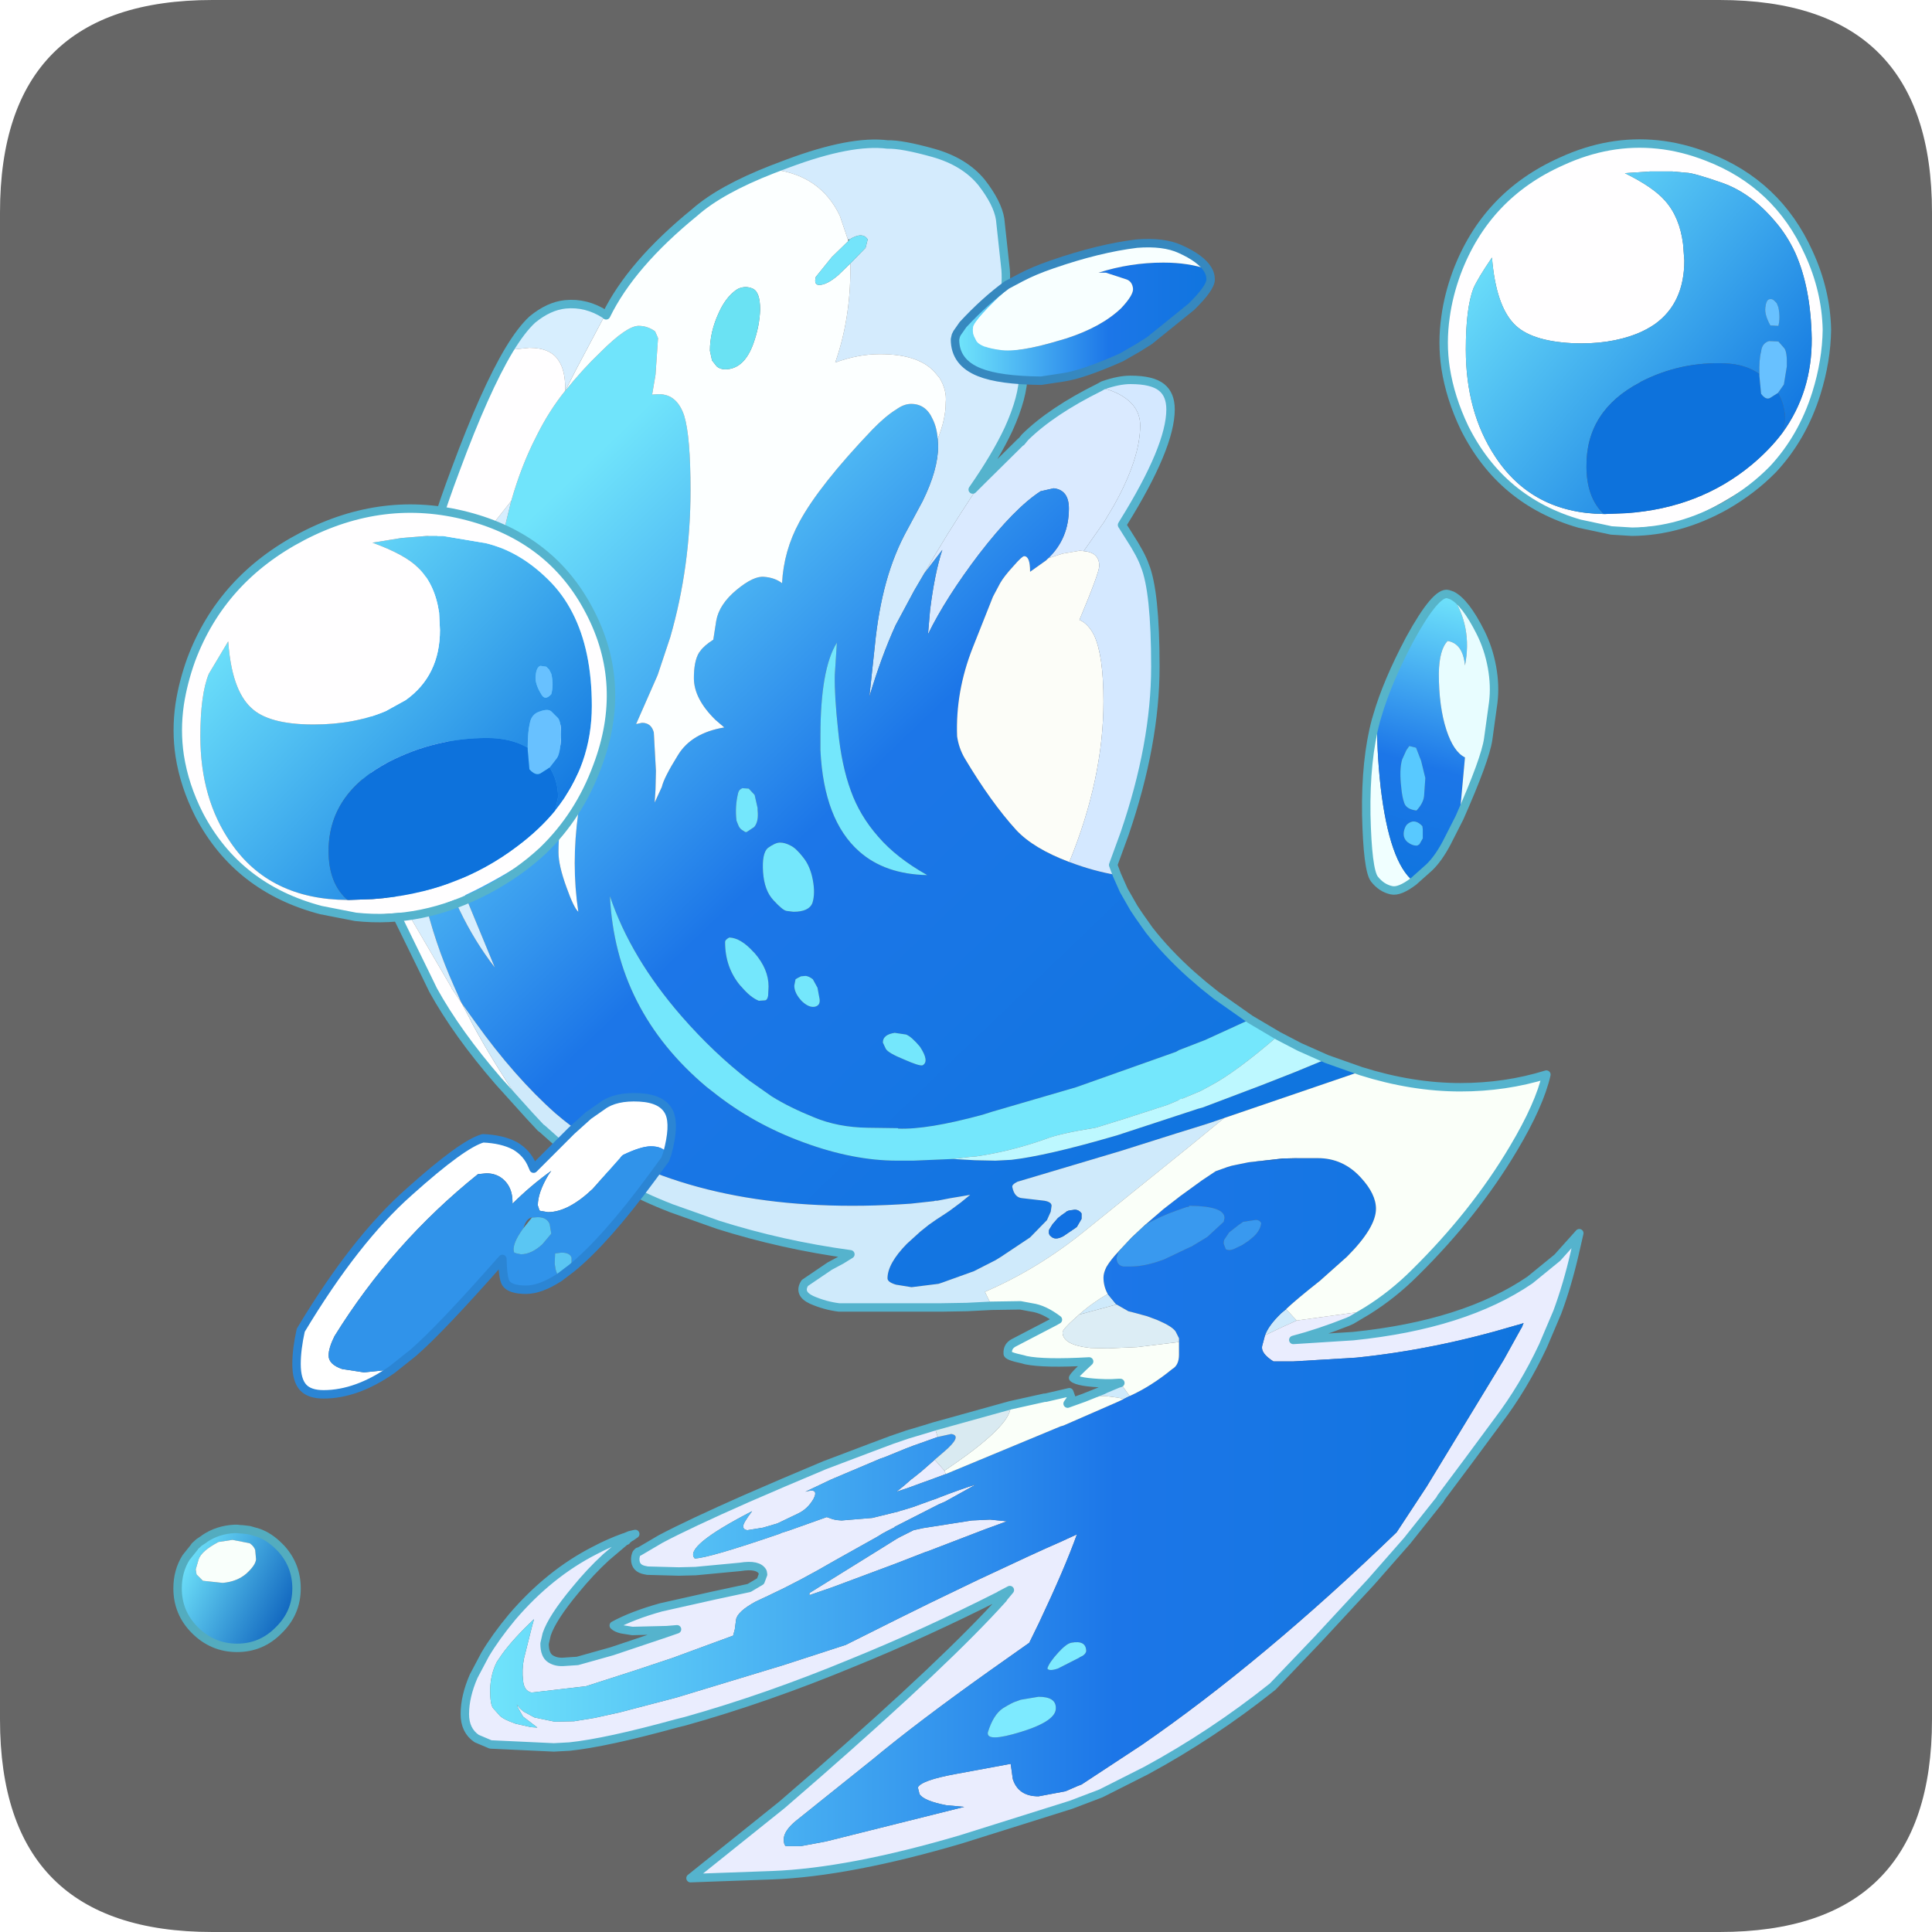 <?xml version="1.0" encoding="UTF-8" standalone="no"?>
<svg xmlns:ffdec="https://www.free-decompiler.com/flash" xmlns:xlink="http://www.w3.org/1999/xlink" ffdec:objectType="frame" height="30.0px" width="30.0px" xmlns="http://www.w3.org/2000/svg">
  <g transform="matrix(1.0, 0.0, 0.0, 1.0, 0.0, 0.0)">
    <use ffdec:characterId="1" height="30.0" transform="matrix(1.0, 0.0, 0.0, 1.0, 0.0, 0.0)" width="30.0" xlink:href="#shape0"/>
    <use ffdec:characterId="5" height="30.0" transform="matrix(1.0, 0.0, 0.0, 1.0, 0.0, 0.0)" width="30.0" xlink:href="#sprite0"/>
  </g>
  <defs>
    <g id="shape0" transform="matrix(1.0, 0.0, 0.0, 1.0, 0.0, 0.0)">
      <path d="M0.0 0.0 L30.0 0.0 30.0 30.0 0.0 30.0 0.0 0.0" fill="#33cc66" fill-opacity="0.0" fill-rule="evenodd" stroke="none"/>
    </g>
    <g id="sprite0" transform="matrix(1.0, 0.0, 0.0, 1.0, 0.0, 0.1)">
      <use ffdec:characterId="2" height="30.0" transform="matrix(1.0, 0.0, 0.0, 1.0, 0.0, -0.1)" width="30.0" xlink:href="#shape1"/>
      <filter id="filter0">
        <feColorMatrix in="SourceGraphic" result="filterResult0" type="matrix" values="0 0 0 0 0.4,0 0 0 0 1.0,0 0 0 0 1.0,0 0 0 1 0"/>
        <feConvolveMatrix divisor="4.0" in="filterResult0" kernelMatrix="1 1 1 1" order="2 2" result="filterResult1"/>
        <feComposite in="SourceGraphic" in2="filterResult1" operator="over" result="filterResult2"/>
      </filter>
      <use ffdec:characterId="4" filter="url(#filter0)" height="206.6" transform="matrix(0.131, 0.0, 0.0, 0.131, 2.692, 2.065)" width="196.5" xlink:href="#sprite1"/>
    </g>
    <g id="shape1" transform="matrix(1.0, 0.0, 0.0, 1.0, 0.0, 0.1)">
      <path d="M3.3 -0.1 L26.7 -0.1 Q30.0 -0.1 30.0 3.2 L30.0 26.6 Q30.0 29.9 26.7 29.9 L3.3 29.9 Q0.0 29.9 0.0 26.6 L0.0 3.2 Q0.0 -0.1 3.3 -0.1 M18.55 16.65 L18.35 16.85 18.3 17.0 18.3 17.05 18.45 16.8 18.55 16.65 M18.75 16.6 L18.7 16.55 18.65 16.65 18.75 16.65 18.75 16.6 M13.1 17.8 L13.4 17.8 13.35 17.7 13.3 17.7 13.25 17.75 13.1 17.8" fill="#666666" fill-rule="evenodd" stroke="none"/>
    </g>
    <g id="sprite1" transform="matrix(1.0, 0.0, 0.0, 1.0, 38.5, 4.45)">
      <use ffdec:characterId="3" height="206.6" transform="matrix(1.0, 0.0, 0.0, 1.0, -38.5, -4.45)" width="196.5" xlink:href="#shape2"/>
    </g>
    <g id="shape2" transform="matrix(1.0, 0.0, 0.0, 1.0, 38.5, 4.45)">
      <path d="M32.5 -0.9 L34.35 -1.6 Q41.85 -4.4 46.15 -3.85 47.85 -3.9 51.6 -2.85 55.3 -1.8 57.3 0.65 59.2 3.1 59.5 5.0 L60.15 11.0 Q60.45 14.85 58.1 20.55 L57.75 21.25 Q59.35 20.5 59.85 20.5 61.35 20.5 61.9 21.4 62.25 22.0 62.25 23.35 62.25 26.05 60.5 29.9 59.0 33.1 56.25 37.05 L57.45 35.85 56.55 37.25 56.5 37.3 Q53.0 42.6 50.5 47.0 L49.3 49.05 47.1 53.15 Q45.4 56.9 44.0 61.6 L44.65 55.55 Q45.05 51.45 46.0 48.0 46.95 44.6 48.5 41.8 L50.3 38.45 Q52.15 34.7 52.15 31.9 L52.1 31.05 Q53.05 28.7 53.05 26.75 53.2 25.25 52.3 23.8 L52.0 23.45 Q50.15 21.0 45.25 21.0 42.65 21.0 39.95 22.0 41.75 16.9 41.75 10.9 L41.75 10.25 43.55 8.4 43.8 7.4 Q43.2 6.45 41.65 7.4 L41.45 7.4 40.5 4.6 Q38.2 -0.25 32.5 -0.9" fill="#d4ebfd" fill-rule="evenodd" stroke="none"/>
      <path d="M57.45 35.85 L61.95 31.4 62.0 31.4 62.45 30.85 Q65.6 27.75 71.25 24.95 72.35 25.15 73.3 25.6 76.1 26.95 76.1 29.45 76.1 33.4 72.95 39.0 L71.85 40.85 69.4 44.35 68.95 44.3 66.9 44.65 65.2 45.2 Q67.65 42.85 67.65 39.3 67.65 37.1 65.85 36.9 L64.3 37.25 Q61.2 39.25 57.0 44.7 53.05 49.9 50.95 54.2 L51.2 51.3 Q51.75 46.9 52.65 44.2 L50.5 47.0 Q53.0 42.6 56.5 37.3 L56.55 37.25 57.45 35.85" fill="#daeaff" fill-rule="evenodd" stroke="none"/>
      <path d="M73.35 82.75 L74.15 84.55 75.35 86.65 75.95 87.55 77.15 89.25 Q79.25 91.95 82.15 94.55 L83.6 95.8 85.1 97.0 89.15 99.85 83.8 102.3 80.7 103.5 80.35 103.7 68.5 107.9 58.55 110.8 57.45 111.15 Q50.85 112.95 47.4 112.8 L47.4 112.75 43.8 112.7 Q40.25 112.65 37.4 111.45 34.55 110.3 32.45 109.0 L29.75 107.1 Q25.55 103.85 21.75 99.5 15.7 92.55 13.25 85.25 13.9 98.8 24.75 107.9 L25.4 108.4 Q30.2 112.25 36.25 114.45 42.1 116.6 47.3 116.6 L49.2 116.6 53.9 116.4 56.5 116.55 58.95 116.6 60.85 116.5 Q65.05 116.0 72.65 113.8 L73.35 113.6 82.95 110.45 83.5 110.3 90.5 107.65 94.45 106.1 98.2 104.55 98.9 104.8 102.3 106.0 86.05 111.55 84.3 112.15 82.55 112.7 80.45 113.35 73.8 115.45 61.55 119.1 Q60.85 119.45 60.95 119.75 61.2 121.0 62.15 121.05 L64.75 121.35 Q65.6 121.5 65.6 121.95 L65.5 122.65 65.05 123.65 63.05 125.7 59.6 128.0 58.95 128.4 56.4 129.7 52.65 131.05 52.2 131.2 49.0 131.6 47.15 131.3 Q46.15 131.0 46.15 130.55 46.15 128.8 48.45 126.45 L50.05 125.0 51.05 124.2 Q51.95 123.55 52.75 123.05 L53.5 122.55 54.85 121.55 55.95 120.65 55.1 120.8 53.6 121.05 52.05 121.35 51.8 121.35 51.65 121.4 48.9 121.7 Q26.15 123.3 11.65 114.7 L10.45 113.9 7.7 111.75 6.8 111.0 Q1.95 106.7 -2.7 100.2 L-4.35 97.9 -5.2 96.0 Q-10.0 85.25 -10.0 74.55 -10.0 72.2 -9.45 68.35 L-9.45 68.3 -9.35 67.85 -9.3 68.35 Q-8.95 73.65 -7.65 78.55 -6.45 83.05 -4.55 86.95 -2.8 90.6 -0.4 93.7 L-3.45 86.3 Q-5.4 81.55 -5.85 72.95 L-5.95 70.25 Q-6.0 64.9 -5.7 61.2 -5.4 57.5 -4.6 55.35 -3.5 52.25 -2.05 52.25 L-1.3 52.45 -0.65 48.6 Q-0.05 44.95 0.95 40.85 L1.55 38.4 Q2.75 34.2 4.5 30.8 L4.7 30.4 Q6.1 27.65 7.9 25.4 L7.95 25.35 Q10.05 22.75 12.15 20.75 15.25 17.65 16.65 17.65 17.7 17.65 18.6 18.3 L18.95 19.1 18.65 23.45 18.25 25.8 19.05 25.75 Q21.2 25.75 22.05 28.3 22.8 30.75 22.8 37.15 22.8 46.2 20.4 54.55 L19.2 58.15 18.9 59.05 16.35 64.85 17.05 64.7 Q18.15 64.7 18.45 65.85 L18.7 70.4 18.65 72.6 18.55 74.15 19.4 72.3 Q19.65 71.2 21.3 68.55 22.9 65.9 26.8 65.25 L25.75 64.35 Q23.2 61.85 23.2 59.4 23.2 57.4 23.8 56.4 L23.95 56.2 Q24.4 55.55 25.5 54.85 L25.85 52.6 Q26.2 50.65 28.25 48.95 30.3 47.25 31.55 47.4 32.8 47.5 33.65 48.15 33.85 44.3 35.7 40.9 38.05 36.55 44.35 29.95 45.9 28.35 47.2 27.55 48.1 26.9 48.95 26.9 50.7 26.9 51.5 28.7 52.0 29.7 52.1 31.05 L52.15 31.9 Q52.15 34.7 50.3 38.45 L48.5 41.8 Q46.95 44.6 46.0 48.0 45.05 51.45 44.65 55.55 L44.0 61.6 Q45.4 56.9 47.1 53.15 L49.3 49.05 50.5 47.0 52.65 44.2 Q51.75 46.9 51.2 51.3 L50.95 54.2 Q53.05 49.9 57.0 44.7 61.2 39.25 64.3 37.25 L65.85 36.9 Q67.65 37.1 67.65 39.3 67.65 42.85 65.2 45.2 L64.95 45.45 63.05 46.8 63.05 46.75 Q63.05 44.95 62.35 44.95 62.1 44.95 61.1 46.1 59.95 47.35 59.5 48.15 L58.65 49.75 56.25 55.8 Q54.2 61.0 54.4 66.3 54.6 67.7 55.3 68.9 58.4 74.1 61.4 77.4 63.45 79.6 67.7 81.2 L67.85 81.25 Q70.65 82.3 73.35 82.75 M39.9 59.05 L40.15 55.2 Q38.2 58.3 38.2 66.25 L38.2 67.5 38.2 67.95 Q38.6 76.25 42.8 79.95 45.85 82.65 50.85 82.75 47.2 80.7 45.05 78.2 42.85 75.7 41.8 72.75 40.7 69.75 40.3 65.65 39.85 61.5 39.9 59.05 M29.7 72.5 L28.95 72.45 Q28.55 72.6 28.45 73.0 28.05 74.6 28.25 76.3 L28.45 76.8 Q28.6 77.2 28.9 77.4 L29.3 77.65 29.45 77.65 30.35 77.05 Q30.9 76.4 30.75 75.05 L30.75 74.8 30.4 73.25 29.7 72.5 M31.4 82.4 Q31.55 84.6 32.65 85.75 33.75 86.95 34.2 87.0 L35.0 87.1 Q36.85 87.1 37.25 86.05 37.6 84.95 37.3 83.35 37.0 81.7 36.15 80.65 35.3 79.55 34.65 79.25 34.0 78.9 33.4 78.9 32.85 78.9 31.95 79.55 31.25 80.2 31.4 82.4 M8.55 62.3 Q8.3 62.3 8.2 62.5 L7.6 64.0 7.25 65.45 Q7.05 67.3 7.45 67.4 8.5 67.0 9.15 65.6 L9.3 65.35 9.75 63.4 Q9.75 62.9 9.2 62.5 L8.55 62.3 M2.45 59.3 L2.25 59.2 1.85 59.1 Q1.45 59.1 1.35 59.3 1.2 59.45 1.3 59.8 L1.4 60.3 1.45 60.6 1.5 60.7 1.7 61.25 2.3 62.5 Q2.55 62.7 2.8 62.5 3.4 61.35 2.8 59.7 L2.45 59.3 M4.25 67.3 Q4.05 66.9 3.85 67.4 L3.6 71.5 Q3.6 73.0 4.1 73.55 L4.85 73.8 Q5.45 73.8 5.9 73.3 L6.1 73.0 6.4 71.75 6.2 70.6 5.45 69.2 4.25 67.3 M9.7 70.7 L9.1 70.65 Q8.8 71.0 8.6 71.6 L8.15 72.85 7.75 74.45 Q7.15 77.35 7.15 80.05 7.15 81.6 8.1 84.2 8.95 86.6 9.5 87.1 8.65 81.45 9.5 75.35 10.05 71.15 9.7 70.7 M37.3 95.1 Q36.85 94.75 36.45 94.7 L35.9 94.75 35.5 94.95 35.25 95.1 35.1 95.85 Q35.1 96.75 36.0 97.7 36.85 98.5 37.55 98.35 38.2 98.2 38.1 97.45 L37.85 96.1 37.3 95.1 M30.25 91.85 Q28.75 90.2 27.4 90.15 26.9 90.4 26.9 90.7 26.9 93.7 28.7 95.85 L28.85 96.0 Q29.9 97.25 30.9 97.65 L31.6 97.6 Q31.9 97.6 32.0 97.05 L32.05 95.95 Q32.05 93.9 30.4 92.0 L30.25 91.85 M48.35 101.65 L47.0 101.45 Q46.35 101.55 46.0 101.8 45.6 102.1 45.6 102.6 L45.95 103.35 Q46.25 103.85 48.1 104.6 49.9 105.4 50.3 105.3 51.15 104.85 50.0 103.1 49.0 101.9 48.35 101.65" fill="url(#gradient0)" fill-rule="evenodd" stroke="none"/>
      <path d="M12.7 16.3 L12.8 16.4 Q15.75 10.35 23.3 4.2 26.35 1.5 32.5 -0.9 38.2 -0.25 40.5 4.6 L41.45 7.4 41.5 7.6 39.55 9.5 37.65 11.85 Q37.4 12.8 38.05 12.8 38.95 12.8 40.3 11.65 L41.75 10.25 41.75 10.9 Q41.75 16.9 39.95 22.0 42.65 21.0 45.25 21.0 50.15 21.0 52.0 23.45 L52.3 23.8 Q53.2 25.25 53.05 26.75 53.05 28.7 52.1 31.05 52.0 29.7 51.5 28.7 50.7 26.9 48.95 26.9 48.1 26.9 47.2 27.55 45.9 28.35 44.35 29.95 38.05 36.55 35.7 40.9 33.85 44.3 33.65 48.15 32.8 47.5 31.55 47.4 30.3 47.25 28.25 48.95 26.2 50.65 25.85 52.6 L25.5 54.85 Q24.4 55.55 23.95 56.2 L23.8 56.4 Q23.2 57.4 23.2 59.4 23.2 61.85 25.75 64.35 L26.8 65.25 Q22.9 65.9 21.3 68.55 19.65 71.2 19.4 72.3 L18.55 74.15 18.65 72.6 18.7 70.4 18.45 65.85 Q18.15 64.7 17.05 64.7 L16.35 64.85 18.9 59.05 19.2 58.15 20.4 54.55 Q22.8 46.2 22.8 37.15 22.8 30.75 22.05 28.3 21.2 25.75 19.05 25.75 L18.25 25.8 18.65 23.45 18.95 19.1 18.6 18.3 Q17.7 17.65 16.65 17.65 15.25 17.65 12.15 20.75 10.05 22.75 7.95 25.35 L9.25 22.8 12.7 16.3 M25.1 20.6 L25.35 21.75 25.9 22.45 Q26.3 22.8 26.9 22.8 29.15 22.8 30.25 19.75 31.0 17.65 31.05 15.7 31.05 13.65 30.2 13.25 29.35 12.85 28.45 13.25 L28.2 13.4 Q26.95 14.3 26.15 16.1 25.1 18.35 25.1 20.6 M8.55 62.3 L9.2 62.5 Q9.75 62.9 9.75 63.4 L9.3 65.35 9.15 65.6 Q8.5 67.0 7.45 67.4 7.05 67.3 7.25 65.45 L7.6 64.0 8.2 62.5 Q8.3 62.3 8.55 62.3 M9.7 70.7 Q10.05 71.15 9.5 75.35 8.65 81.45 9.5 87.1 8.95 86.6 8.1 84.2 7.15 81.6 7.15 80.05 7.15 77.35 7.75 74.45 L8.15 72.85 8.6 71.6 Q8.8 71.0 9.1 70.65 L9.7 70.7" fill="#fcffff" fill-rule="evenodd" stroke="none"/>
      <path d="M65.2 45.2 L66.9 44.65 68.95 44.3 69.4 44.35 Q71.25 44.5 71.25 46.1 71.25 46.9 68.9 52.5 69.95 52.95 70.65 54.35 71.75 56.75 71.75 62.15 71.75 71.3 67.7 81.2 63.45 79.6 61.4 77.4 58.4 74.1 55.3 68.9 54.6 67.7 54.4 66.3 54.2 61.0 56.25 55.8 L58.65 49.75 59.5 48.15 Q59.95 47.35 61.1 46.1 62.1 44.95 62.35 44.95 63.05 44.95 63.05 46.75 L63.05 46.8 64.95 45.45 65.0 45.4 65.2 45.2" fill="#fcfdf8" fill-rule="evenodd" stroke="none"/>
      <path d="M71.25 24.95 L71.7 24.7 Q73.55 24.05 74.95 24.05 77.55 24.05 78.65 24.95 79.7 25.8 79.7 27.55 79.7 32.0 74.1 41.0 L73.95 41.25 74.8 42.6 Q76.2 44.75 76.65 46.05 77.9 49.1 77.9 58.05 77.9 67.2 74.25 77.85 L72.9 81.55 73.35 82.75 Q70.65 82.3 67.85 81.25 L67.7 81.2 Q71.75 71.3 71.75 62.15 71.75 56.75 70.65 54.35 69.95 52.95 68.9 52.5 71.25 46.9 71.25 46.1 71.25 44.5 69.4 44.35 L71.85 40.85 72.95 39.0 Q76.1 33.4 76.1 29.45 76.1 26.95 73.3 25.6 72.35 25.15 71.25 24.95" fill="#d4e8ff" fill-rule="evenodd" stroke="none"/>
      <path d="M25.1 20.6 Q25.1 18.35 26.15 16.1 26.95 14.3 28.2 13.4 L28.45 13.25 Q29.35 12.85 30.2 13.25 31.05 13.65 31.05 15.7 31.0 17.65 30.25 19.75 29.15 22.8 26.9 22.8 26.3 22.8 25.9 22.45 L25.35 21.75 25.1 20.6" fill="#6ae2f3" fill-rule="evenodd" stroke="none"/>
      <path d="M41.65 7.4 Q43.2 6.45 43.8 7.4 L43.55 8.4 41.75 10.25 40.3 11.65 Q38.95 12.8 38.05 12.8 37.4 12.8 37.65 11.85 L39.55 9.5 41.5 7.6 41.65 7.4" fill="#74e4fa" fill-rule="evenodd" stroke="none"/>
      <path d="M1.3 20.5 Q2.75 18.1 4.05 16.9 6.0 15.3 7.95 15.1 10.45 14.85 12.7 16.3 L9.25 22.8 7.95 25.35 7.9 25.4 7.95 25.1 Q7.95 22.9 7.15 21.75 6.2 20.25 3.7 20.25 L1.3 20.5 M1.55 38.4 L0.95 40.85 Q-0.05 44.95 -0.65 48.6 L-1.3 52.45 -2.05 52.25 Q-3.5 52.25 -4.6 55.35 -5.4 57.5 -5.7 61.2 -6.0 64.9 -5.95 70.25 L-5.85 72.95 Q-5.4 81.55 -3.45 86.3 L-0.4 93.7 Q-2.8 90.6 -4.55 86.95 -6.45 83.05 -7.65 78.55 -8.95 73.65 -9.3 68.35 L-9.35 67.85 -9.45 68.3 -9.45 68.35 Q-10.0 72.2 -10.0 74.55 -10.0 85.25 -5.2 96.0 L-4.35 97.9 -5.5 96.2 -5.5 96.15 -11.2 86.4 Q-13.35 79.6 -13.35 72.75 -13.35 69.2 -12.45 64.15 L-12.35 63.55 Q-10.85 64.3 -9.45 66.05 L-9.15 66.45 Q-8.55 63.4 -7.8 62.45 L-7.65 60.95 Q-6.9 53.15 -4.75 48.3 L-4.7 48.15 Q-3.1 44.6 -0.15 40.55 L1.55 38.4" fill="#d7eefe" fill-rule="evenodd" stroke="none"/>
      <path d="M3.7 111.25 L0.05 107.2 Q-4.85 101.55 -7.7 96.4 L-8.5 94.75 -11.9 87.8 -14.2 80.3 Q-15.75 75.0 -15.65 66.6 -15.55 58.2 -13.85 53.4 -12.75 56.15 -11.2 58.7 L-10.75 59.4 -10.75 58.75 Q-10.6 54.0 -9.25 48.15 -7.8 42.0 -5.05 34.7 -1.55 25.25 1.3 20.5 L3.7 20.25 Q6.2 20.25 7.15 21.75 7.95 22.9 7.95 25.1 L7.9 25.4 Q6.1 27.65 4.7 30.4 L4.5 30.8 Q2.75 34.2 1.55 38.4 L-0.15 40.55 Q-3.1 44.6 -4.7 48.15 L-4.75 48.3 Q-6.9 53.15 -7.65 60.95 L-7.8 62.45 Q-8.55 63.4 -9.15 66.45 L-9.45 66.05 Q-10.85 64.3 -12.35 63.55 L-12.45 64.15 Q-13.35 69.2 -13.35 72.75 -13.35 79.6 -11.2 86.4 L-5.5 96.15 -5.5 96.2 -4.35 97.9 -3.4 99.7 -3.05 100.4 Q-0.35 105.4 3.7 111.25" fill="#fffeff" fill-rule="evenodd" stroke="none"/>
      <path d="M89.15 99.85 L92.45 101.8 Q87.4 106.15 84.45 107.7 L83.25 108.35 79.3 110.0 74.2 111.65 70.8 112.7 Q66.45 113.4 64.85 114.05 60.75 115.5 56.65 116.1 L55.95 116.15 53.9 116.4 49.2 116.6 47.3 116.6 Q42.1 116.6 36.25 114.45 30.2 112.25 25.4 108.4 L24.75 107.9 Q13.9 98.8 13.25 85.25 15.7 92.55 21.75 99.5 25.55 103.85 29.75 107.1 L32.45 109.0 Q34.55 110.3 37.4 111.45 40.25 112.65 43.8 112.7 L47.4 112.75 47.4 112.8 Q50.85 112.95 57.45 111.15 L58.55 110.8 68.5 107.9 80.35 103.7 80.7 103.5 83.8 102.3 89.15 99.85 M39.9 59.05 Q39.85 61.5 40.3 65.65 40.7 69.75 41.8 72.75 42.85 75.7 45.05 78.2 47.2 80.7 50.85 82.75 45.85 82.65 42.8 79.95 38.6 76.25 38.2 67.95 L38.2 67.5 38.2 66.25 Q38.2 58.3 40.15 55.2 L39.9 59.05 M31.4 82.4 Q31.25 80.2 31.95 79.55 32.85 78.9 33.4 78.9 34.0 78.9 34.65 79.25 35.3 79.55 36.15 80.65 37.0 81.7 37.3 83.35 37.6 84.95 37.25 86.05 36.85 87.1 35.0 87.1 L34.2 87.0 Q33.75 86.95 32.65 85.75 31.55 84.6 31.4 82.4 M29.7 72.5 L30.4 73.25 30.75 74.8 30.75 75.05 Q30.9 76.4 30.35 77.05 L29.45 77.65 29.3 77.65 28.9 77.4 Q28.6 77.2 28.45 76.8 L28.25 76.3 Q28.05 74.6 28.45 73.0 28.55 72.6 28.95 72.45 L29.7 72.5 M2.45 59.3 L2.8 59.7 Q3.4 61.35 2.8 62.5 2.55 62.7 2.3 62.5 L1.7 61.25 1.5 60.7 1.45 60.6 1.4 60.3 1.3 59.8 Q1.2 59.45 1.35 59.3 1.45 59.1 1.85 59.1 L2.25 59.2 2.45 59.3 M4.25 67.3 L5.45 69.2 6.2 70.6 6.4 71.75 6.1 73.0 5.9 73.3 Q5.45 73.8 4.85 73.8 L4.1 73.55 Q3.6 73.0 3.6 71.5 L3.85 67.4 Q4.05 66.9 4.25 67.3 M30.25 91.85 L30.4 92.0 Q32.05 93.9 32.05 95.95 L32.0 97.05 Q31.9 97.6 31.6 97.6 L30.9 97.65 Q29.9 97.25 28.85 96.0 L28.7 95.85 Q26.9 93.7 26.9 90.7 26.9 90.4 27.4 90.15 28.75 90.2 30.25 91.85 M37.3 95.1 L37.85 96.1 38.1 97.45 Q38.2 98.2 37.55 98.35 36.85 98.5 36.0 97.7 35.1 96.75 35.1 95.85 L35.25 95.1 35.5 94.95 35.9 94.75 36.45 94.7 Q36.85 94.75 37.3 95.1 M48.35 101.65 Q49.0 101.9 50.0 103.1 51.15 104.85 50.3 105.3 49.9 105.4 48.1 104.6 46.25 103.85 45.95 103.35 L45.6 102.6 Q45.6 102.1 46.0 101.8 46.35 101.55 47.0 101.45 L48.35 101.65" fill="#74e7fc" fill-rule="evenodd" stroke="none"/>
      <path d="M69.45 144.7 L71.7 143.8 72.0 143.65 73.55 143.0 73.6 143.0 73.75 142.95 74.85 144.5 74.15 144.85 73.5 144.7 72.0 144.5 71.8 144.5 69.45 144.7 M58.5 133.8 L55.55 133.95 52.55 134.0 52.3 134.0 51.5 134.0 49.1 134.0 49.0 134.0 45.75 134.0 42.05 134.0 40.4 134.0 Q38.75 133.8 37.15 133.1 35.55 132.35 36.35 131.1 L39.3 129.1 40.7 128.35 41.75 127.7 Q33.65 126.6 26.05 124.2 L20.55 122.25 Q16.95 120.85 14.7 119.5 L10.1 116.65 9.05 115.9 7.5 114.85 5.2 112.8 5.05 112.7 3.7 111.25 Q-0.35 105.4 -3.05 100.4 L-3.4 99.7 -4.35 97.9 -2.7 100.2 Q1.95 106.7 6.8 111.0 L7.7 111.75 10.45 113.9 11.65 114.7 Q26.15 123.3 48.9 121.7 L51.65 121.4 51.8 121.35 52.05 121.35 53.6 121.05 55.1 120.8 55.95 120.65 54.85 121.55 53.5 122.55 52.75 123.05 Q51.95 123.55 51.05 124.2 L50.05 125.0 48.45 126.45 Q46.15 128.8 46.15 130.55 46.15 131.0 47.15 131.3 L49.0 131.6 52.2 131.2 52.65 131.05 56.4 129.7 58.95 128.4 59.6 128.0 63.05 125.7 65.05 123.65 65.5 122.65 65.6 121.95 Q65.6 121.5 64.75 121.35 L62.15 121.05 Q61.2 121.0 60.95 119.75 60.85 119.45 61.55 119.1 L73.8 115.45 80.45 113.35 82.55 112.7 84.3 112.15 86.05 111.55 82.15 114.75 69.45 125.0 Q63.95 129.45 57.7 132.15 L58.5 133.8 M93.4 134.2 L94.65 135.55 Q94.0 135.85 93.45 136.1 L93.1 136.25 90.9 137.3 Q91.3 136.15 92.8 134.7 L93.4 134.2 M72.25 132.4 L73.15 133.5 73.3 133.65 68.85 134.85 Q70.35 133.5 72.25 132.4 M65.3 124.8 Q65.2 125.35 65.5 125.55 66.0 126.1 67.0 125.55 L68.4 124.6 68.6 124.45 69.15 123.5 69.15 122.85 Q68.75 122.3 68.1 122.45 67.45 122.5 67.3 122.7 L66.8 123.05 66.35 123.4 65.7 124.15 65.3 124.8" fill="#cfeafb" fill-rule="evenodd" stroke="none"/>
      <path d="M103.0 134.4 L101.15 135.5 100.7 135.7 Q97.3 137.05 94.25 137.85 L101.35 137.4 Q114.55 136.05 122.3 130.75 L125.55 128.1 128.15 125.2 127.6 127.6 Q126.75 131.3 125.55 134.55 L123.85 138.55 Q121.55 143.45 118.55 147.4 L115.0 152.2 111.75 156.55 111.65 156.75 107.75 161.65 103.45 166.55 97.15 173.35 91.8 178.95 Q84.65 184.65 76.8 188.9 L71.45 191.6 67.9 192.95 54.85 197.05 Q41.6 200.95 32.5 201.3 L22.8 201.65 33.65 192.95 37.8 189.35 Q53.3 175.8 59.85 168.5 L59.85 168.45 59.9 168.4 60.65 167.5 59.7 168.0 59.7 168.05 59.65 168.05 59.6 168.05 59.5 168.1 59.5 168.15 59.45 168.15 Q50.55 172.65 42.05 176.1 31.8 180.35 22.15 183.05 L21.15 183.3 Q12.8 185.6 8.45 186.05 L6.6 186.15 -0.9 185.8 -2.55 185.1 Q-3.95 184.15 -3.95 182.2 -3.95 180.1 -2.9 177.7 L-1.55 175.15 Q-0.3 173.05 1.65 170.7 6.05 165.55 11.45 162.8 13.15 161.9 14.95 161.25 L15.0 161.25 15.6 161.0 16.25 160.85 15.75 161.2 15.7 161.2 15.25 161.55 15.2 161.65 15.15 161.65 15.1 161.65 12.8 163.6 Q10.9 165.35 9.15 167.5 6.4 170.8 5.75 172.75 L5.5 173.85 Q5.5 175.2 6.2 175.65 6.9 176.1 7.9 176.0 L9.4 175.9 13.5 174.75 20.05 172.55 21.2 172.15 20.0 172.25 15.9 172.35 14.65 172.15 Q14.0 172.0 13.7 171.7 15.9 170.5 19.3 169.55 L25.55 168.15 29.75 167.25 31.1 166.45 31.4 165.65 31.35 165.35 Q30.85 164.4 28.7 164.75 L23.4 165.25 21.4 165.3 17.7 165.2 17.45 165.15 Q16.25 164.95 16.25 163.85 16.25 163.5 16.4 163.15 L16.6 162.95 16.7 162.95 19.25 161.45 Q22.65 159.65 29.45 156.65 33.45 154.9 38.7 152.7 L44.25 150.6 46.65 149.7 48.55 149.05 50.4 148.5 51.7 148.1 52.1 149.35 50.85 149.8 50.15 150.05 Q49.25 150.35 48.25 150.75 L45.8 151.75 45.35 151.9 39.45 154.4 36.4 155.85 Q38.05 155.35 37.4 156.65 36.7 157.9 35.5 158.45 L33.1 159.6 31.4 160.1 29.55 160.4 Q29.05 160.35 29.05 159.95 29.0 159.6 30.1 158.15 21.95 162.35 23.3 163.75 24.85 163.75 33.45 160.8 L33.5 160.75 34.45 160.45 38.95 158.85 39.65 159.1 40.1 159.2 40.7 159.25 44.35 158.95 47.4 158.2 47.85 158.05 47.9 158.05 49.2 157.65 51.4 156.85 51.85 156.7 52.35 156.5 Q54.95 155.5 56.6 155.0 L53.0 157.0 52.2 157.35 47.3 159.85 47.0 160.0 47.0 160.05 46.2 160.45 Q45.6 160.75 44.9 161.2 L39.9 164.0 Q35.7 166.45 32.05 168.15 L30.55 168.85 Q28.35 170.05 28.2 171.0 L28.05 172.15 27.85 172.9 20.65 175.55 16.15 177.05 10.4 178.9 3.95 179.65 Q3.05 179.45 2.95 178.2 2.8 176.95 3.05 175.65 L3.9 172.25 4.0 171.85 4.25 170.95 Q1.85 173.2 0.5 175.05 L-0.15 176.0 Q-0.9 177.45 -0.95 179.3 -0.95 181.1 -0.6 181.5 L0.2 182.4 Q0.65 182.85 2.1 183.35 L3.9 183.75 4.65 183.8 2.95 182.5 2.35 181.45 2.25 181.15 2.2 181.05 2.55 181.5 3.0 181.9 4.3 182.6 6.7 183.1 9.0 183.05 11.45 182.65 14.4 182.0 21.1 180.25 33.8 176.4 41.2 174.0 47.4 170.9 51.25 169.0 56.75 166.35 62.75 163.55 Q64.8 162.6 66.75 161.75 L68.6 160.9 Q67.15 164.95 64.1 171.4 L63.0 173.65 62.95 173.75 58.35 177.0 Q49.7 183.15 44.35 187.6 L35.3 194.85 Q33.85 196.05 33.85 197.05 33.85 197.7 34.1 197.85 L35.9 197.85 38.85 197.3 55.25 193.2 53.1 193.0 Q50.5 192.5 49.95 191.7 L49.75 190.9 Q50.15 190.05 54.25 189.3 L60.75 188.1 61.0 189.9 Q61.65 191.95 64.05 191.95 L67.25 191.35 68.75 190.7 69.15 190.55 76.3 185.85 Q90.65 175.95 106.5 160.65 L110.05 155.25 117.35 143.25 119.2 140.2 121.25 136.5 121.3 136.45 121.55 135.85 121.1 136.0 120.55 136.15 Q111.0 139.0 101.7 139.95 L94.2 140.4 93.55 140.4 92.15 140.4 91.9 140.4 Q90.4 139.45 90.55 138.6 L90.9 137.3 93.1 136.25 93.45 136.1 Q94.0 135.85 94.65 135.55 L103.0 134.4 M36.9 168.1 L36.9 167.85 45.6 162.45 47.2 161.45 47.65 161.2 49.25 160.4 50.4 160.15 56.15 159.25 58.3 159.15 60.3 159.35 57.7 160.3 50.8 162.95 50.75 162.95 47.15 164.35 39.65 167.15 36.9 168.1 M53.05 153.75 L51.3 154.4 50.6 154.65 50.05 154.85 48.55 155.4 47.65 155.7 47.2 155.85 47.65 155.5 48.2 155.05 49.0 154.35 49.15 154.25 50.15 153.45 51.75 152.05 52.9 153.35 53.05 153.75" fill="#eaedfe" fill-rule="evenodd" stroke="none"/>
      <path d="M90.9 137.3 L90.55 138.6 Q90.4 139.45 91.9 140.4 L92.15 140.4 93.55 140.4 94.2 140.4 101.7 139.95 Q111.0 139.0 120.55 136.15 L121.1 136.0 121.55 135.85 121.3 136.45 121.25 136.5 119.2 140.2 117.35 143.25 110.05 155.25 106.5 160.65 Q90.65 175.95 76.3 185.85 L69.15 190.55 68.75 190.7 67.25 191.35 64.05 191.95 Q61.65 191.95 61.0 189.9 L60.75 188.1 54.25 189.3 Q50.15 190.05 49.75 190.9 L49.95 191.7 Q50.5 192.5 53.1 193.0 L55.25 193.2 38.85 197.3 35.9 197.85 34.1 197.85 Q33.85 197.7 33.85 197.05 33.85 196.05 35.3 194.85 L44.35 187.6 Q49.7 183.15 58.35 177.0 L62.95 173.75 63.0 173.65 64.1 171.4 Q67.15 164.95 68.6 160.9 L66.75 161.75 Q64.8 162.6 62.75 163.55 L56.75 166.35 51.25 169.0 47.4 170.9 41.2 174.0 33.8 176.4 21.1 180.25 14.4 182.0 11.45 182.65 9.0 183.05 6.7 183.1 4.3 182.6 3.0 181.9 2.55 181.5 2.2 181.05 2.25 181.15 2.35 181.45 2.95 182.5 4.65 183.8 3.9 183.75 2.1 183.35 Q0.65 182.85 0.2 182.4 L-0.6 181.5 Q-0.95 181.1 -0.95 179.3 -0.9 177.45 -0.15 176.0 L0.5 175.05 Q1.85 173.2 4.25 170.95 L4.0 171.85 3.9 172.25 3.05 175.65 Q2.8 176.95 2.95 178.2 3.05 179.45 3.95 179.65 L10.4 178.9 16.15 177.05 20.65 175.55 27.85 172.9 28.05 172.15 28.2 171.0 Q28.35 170.05 30.55 168.85 L32.05 168.15 Q35.7 166.45 39.9 164.0 L44.9 161.2 Q45.6 160.75 46.2 160.45 L47.0 160.05 47.0 160.0 47.3 159.85 52.2 157.35 53.0 157.0 56.6 155.0 Q54.95 155.5 52.35 156.5 L51.85 156.7 51.4 156.85 49.2 157.65 47.9 158.05 47.85 158.05 47.4 158.2 44.35 158.95 40.7 159.25 40.1 159.2 39.65 159.1 38.95 158.85 34.45 160.45 33.5 160.75 33.45 160.8 Q24.85 163.75 23.3 163.75 21.95 162.35 30.1 158.15 29.0 159.6 29.05 159.95 29.05 160.35 29.55 160.4 L31.4 160.1 33.1 159.6 35.5 158.45 Q36.7 157.9 37.4 156.65 38.05 155.35 36.4 155.85 L39.45 154.4 45.35 151.9 45.8 151.75 48.25 150.75 Q49.25 150.35 50.15 150.05 L50.85 149.8 52.1 149.35 53.7 149.0 Q55.1 149.2 52.8 151.15 L51.75 152.05 50.15 153.45 49.15 154.25 49.0 154.35 48.2 155.05 47.65 155.5 47.2 155.85 47.65 155.7 48.55 155.4 50.05 154.85 50.6 154.65 51.3 154.4 53.05 153.75 66.65 148.1 67.0 148.0 73.3 145.25 74.15 144.85 74.85 144.5 Q77.4 143.35 79.9 141.3 80.7 140.85 80.7 139.6 L80.7 138.1 80.7 137.65 80.3 136.85 Q79.9 136.25 78.15 135.5 L76.95 135.05 75.3 134.6 74.7 134.45 73.3 133.65 73.15 133.5 72.25 132.4 Q71.75 131.5 71.75 130.45 71.75 129.9 72.1 129.2 72.6 128.35 73.55 127.35 L73.3 128.1 Q73.3 129.0 74.1 129.15 L74.95 129.15 Q76.7 129.15 78.95 128.3 L82.0 126.85 82.15 126.8 84.05 125.65 86.0 123.85 86.1 123.4 Q86.1 122.0 82.05 121.95 L81.9 121.95 81.9 122.0 81.9 122.05 81.6 122.1 80.45 122.5 Q78.45 123.2 76.7 124.2 L78.85 122.35 79.3 122.0 80.85 120.8 83.4 118.95 85.05 117.85 86.45 117.35 86.95 117.2 88.9 116.8 94.95 116.3 97.15 116.3 Q100.15 116.3 102.25 118.6 104.05 120.55 104.05 122.3 104.05 124.55 100.6 128.0 L97.4 130.85 Q94.55 133.1 93.4 134.2 L92.8 134.7 Q91.3 136.15 90.9 137.3 M36.9 168.1 L39.65 167.15 47.15 164.35 50.75 162.95 50.8 162.95 57.7 160.3 60.3 159.35 58.3 159.15 56.15 159.25 50.4 160.15 49.25 160.4 47.65 161.2 47.2 161.45 45.6 162.45 36.9 167.85 36.9 168.1 M88.1 124.0 L87.8 124.2 86.65 125.1 86.05 126.0 86.0 126.25 86.0 126.3 86.0 126.45 86.25 127.1 Q86.6 127.3 87.15 127.1 L88.2 126.6 88.95 126.1 89.55 125.6 Q90.35 124.85 90.45 124.0 90.2 123.55 89.65 123.65 L88.95 123.75 88.65 123.8 88.3 123.85 88.1 124.0 M62.25 180.45 L61.95 180.5 61.4 180.7 Q61.0 180.8 59.85 181.5 58.7 182.25 58.05 184.35 57.8 185.6 62.0 184.3 66.2 183.0 66.1 181.45 66.1 180.15 64.05 180.15 L62.25 180.45 M69.7 174.75 Q69.7 173.4 67.9 173.75 67.55 173.85 67.25 174.1 66.85 174.4 66.4 174.9 65.3 176.1 65.1 176.8 65.3 177.15 66.35 176.8 L68.9 175.5 68.95 175.45 Q69.6 175.2 69.7 174.75" fill="url(#gradient1)" fill-rule="evenodd" stroke="none"/>
      <path d="M102.3 106.0 Q108.35 107.9 114.05 107.9 119.4 107.9 124.25 106.4 123.45 109.95 120.35 115.15 115.75 122.9 108.65 129.9 106.05 132.5 103.0 134.4 L94.65 135.55 93.4 134.2 Q94.55 133.1 97.4 130.85 L100.6 128.0 Q104.05 124.55 104.05 122.3 104.05 120.55 102.25 118.6 100.15 116.3 97.15 116.3 L94.95 116.3 92.95 116.35 88.9 116.8 86.95 117.2 86.45 117.35 85.05 117.85 83.4 118.95 80.85 120.8 79.3 122.0 78.85 122.35 76.7 124.2 75.1 125.7 73.55 127.35 Q72.6 128.35 72.1 129.2 71.75 129.9 71.75 130.45 71.75 131.5 72.25 132.4 70.35 133.5 68.85 134.85 L68.35 135.3 Q66.9 136.6 66.9 136.95 66.9 138.45 70.2 138.8 L72.25 138.85 75.75 138.7 80.7 138.1 80.7 139.6 Q80.7 140.85 79.9 141.3 77.4 143.35 74.85 144.5 L73.75 142.95 73.6 142.95 73.55 143.0 73.55 142.95 72.65 143.0 72.0 143.0 Q68.75 142.9 68.15 142.35 68.3 142.0 70.05 140.4 64.75 140.7 62.55 140.25 L62.2 140.15 Q60.3 139.75 60.4 139.45 60.35 138.6 61.1 138.2 L65.9 135.7 66.35 135.45 Q64.7 134.2 63.25 134.0 L61.9 133.75 58.65 133.8 58.5 133.8 57.7 132.15 Q63.95 129.45 69.45 125.0 L82.15 114.75 86.05 111.55 102.3 106.0 M60.7 145.6 L64.75 144.7 64.9 144.7 67.7 144.05 67.9 144.6 67.85 144.9 67.5 145.4 69.45 144.7 71.8 144.5 72.0 144.5 73.5 144.7 74.15 144.85 73.3 145.25 67.0 148.0 66.65 148.1 53.05 153.75 52.9 153.35 Q60.75 148.1 60.75 145.75 L60.7 145.6 M73.55 143.0 L73.6 142.95 73.75 142.95 73.6 143.0 73.55 143.0 M73.6 142.95 L73.55 142.95 73.6 142.95" fill="#fafff9" fill-rule="evenodd" stroke="none"/>
      <path d="M92.45 101.8 L94.85 103.05 95.05 103.15 98.2 104.55 94.45 106.1 90.5 107.65 83.5 110.3 82.95 110.45 73.35 113.6 72.65 113.8 Q65.05 116.0 60.85 116.5 L58.95 116.6 56.5 116.55 53.9 116.4 55.95 116.15 56.65 116.1 Q60.75 115.5 64.85 114.05 66.45 113.4 70.8 112.7 L74.2 111.65 79.3 110.0 83.25 108.35 84.45 107.7 Q87.4 106.15 92.45 101.8" fill="#bdf8ff" fill-rule="evenodd" stroke="none"/>
      <path d="M88.9 116.8 L92.95 116.35 94.95 116.3 88.9 116.8" fill="#0b6ee3" fill-rule="evenodd" stroke="none"/>
      <path d="M76.7 124.2 Q78.45 123.2 80.45 122.5 L81.6 122.1 81.9 122.05 81.9 122.0 81.9 121.95 82.05 121.95 Q86.1 122.0 86.1 123.4 L86.0 123.85 84.05 125.65 82.15 126.8 82.0 126.85 78.95 128.3 Q76.7 129.15 74.95 129.15 L74.1 129.15 Q73.3 129.0 73.3 128.1 L73.55 127.35 75.1 125.7 76.7 124.2 M88.1 124.0 L88.3 123.85 88.65 123.8 88.95 123.75 89.65 123.65 Q90.2 123.55 90.45 124.0 90.35 124.85 89.55 125.6 L88.95 126.1 88.2 126.6 87.15 127.1 Q86.6 127.3 86.25 127.1 L86.0 126.45 86.0 126.3 86.0 126.25 86.05 126.0 86.65 125.1 87.8 124.2 88.1 124.0" fill="#3999ef" fill-rule="evenodd" stroke="none"/>
      <path d="M73.3 133.65 L74.7 134.45 75.3 134.6 76.95 135.05 78.15 135.5 Q79.9 136.25 80.3 136.85 L80.7 137.65 80.7 138.1 75.75 138.7 72.25 138.85 70.2 138.8 Q66.9 138.45 66.9 136.95 66.9 136.6 68.35 135.3 L68.85 134.85 73.3 133.65" fill="#dcedf5" fill-rule="evenodd" stroke="none"/>
      <path d="M65.3 124.8 L65.7 124.15 66.35 123.4 66.8 123.05 67.3 122.7 Q67.45 122.5 68.1 122.45 68.75 122.3 69.15 122.85 L69.15 123.5 68.6 124.45 68.4 124.6 67.0 125.55 Q66.0 126.1 65.5 125.55 65.2 125.35 65.3 124.8" fill="#1171e2" fill-rule="evenodd" stroke="none"/>
      <path d="M51.7 148.1 L60.7 145.6 60.75 145.75 Q60.75 148.1 52.9 153.35 L51.75 152.05 52.8 151.15 Q55.1 149.2 53.7 149.0 L52.1 149.35 51.7 148.1" fill="#d9eaf1" fill-rule="evenodd" stroke="none"/>
      <path d="M69.7 174.75 Q69.6 175.2 68.95 175.45 L68.9 175.5 66.35 176.8 Q65.3 177.15 65.1 176.8 65.3 176.1 66.4 174.9 66.85 174.4 67.25 174.1 67.55 173.85 67.9 173.75 69.7 173.4 69.7 174.75 M62.25 180.45 L64.05 180.15 Q66.1 180.15 66.1 181.45 66.2 183.0 62.0 184.3 57.8 185.6 58.05 184.35 58.7 182.25 59.85 181.5 61.0 180.8 61.4 180.7 L61.95 180.5 62.25 180.45" fill="#7deaff" fill-rule="evenodd" stroke="none"/>
      <path d="M32.5 -0.9 L34.35 -1.6 Q41.85 -4.4 46.15 -3.85 47.85 -3.9 51.6 -2.85 55.3 -1.8 57.3 0.65 59.2 3.1 59.5 5.0 L60.15 11.0 Q60.45 14.85 58.1 20.55 L57.75 21.25 Q59.35 20.5 59.85 20.5 61.35 20.5 61.9 21.4 62.25 22.0 62.25 23.35 62.25 26.05 60.5 29.9 59.0 33.1 56.25 37.05 L57.45 35.85 61.95 31.4 62.0 31.4 62.45 30.85 Q65.6 27.75 71.25 24.95 L71.7 24.7 Q73.55 24.05 74.95 24.05 77.55 24.05 78.65 24.95 79.7 25.8 79.7 27.55 79.7 32.0 74.1 41.0 L73.95 41.25 74.8 42.6 Q76.2 44.75 76.65 46.05 77.9 49.1 77.9 58.05 77.9 67.2 74.25 77.85 L72.9 81.55 73.35 82.75 74.15 84.55 75.35 86.65 75.95 87.55 77.15 89.25 Q79.25 91.95 82.15 94.55 L83.6 95.8 85.1 97.0 89.15 99.85 92.45 101.8 94.85 103.05 95.05 103.15 98.2 104.55 98.9 104.8 102.3 106.0 Q108.35 107.9 114.05 107.9 119.4 107.9 124.25 106.4 123.45 109.95 120.35 115.15 115.75 122.9 108.65 129.9 106.05 132.5 103.0 134.4 L101.15 135.5 100.7 135.7 Q97.3 137.05 94.25 137.85 L101.35 137.4 Q114.55 136.05 122.3 130.75 L125.55 128.1 128.15 125.2 127.6 127.6 Q126.75 131.3 125.55 134.55 L123.85 138.55 Q121.55 143.45 118.55 147.4 L115.0 152.2 111.75 156.55 111.65 156.75 107.75 161.65 103.45 166.55 97.15 173.35 91.8 178.95 Q84.65 184.65 76.8 188.9 L71.45 191.6 67.9 192.95 54.85 197.05 Q41.6 200.95 32.5 201.3 L22.8 201.65 33.65 192.95 37.8 189.35 Q53.3 175.8 59.85 168.5 L59.85 168.45 59.9 168.4 60.65 167.5 59.7 168.0 59.7 168.05 59.65 168.05 59.6 168.05 59.5 168.1 59.5 168.15 59.45 168.15 Q50.55 172.65 42.05 176.1 31.8 180.35 22.15 183.05 L21.15 183.3 Q12.8 185.6 8.45 186.05 L6.6 186.15 -0.9 185.8 -2.55 185.1 Q-3.95 184.15 -3.95 182.2 -3.95 180.1 -2.9 177.7 L-1.55 175.15 Q-0.3 173.05 1.65 170.7 6.05 165.55 11.45 162.8 13.15 161.9 14.95 161.25 L15.0 161.25 15.6 161.0 16.25 160.85 15.75 161.2 15.7 161.2 15.25 161.55 15.2 161.65 15.15 161.65 15.1 161.65 12.8 163.6 Q10.9 165.35 9.15 167.5 6.4 170.8 5.75 172.75 L5.5 173.85 Q5.5 175.2 6.2 175.65 6.9 176.1 7.9 176.0 L9.4 175.9 13.5 174.75 20.05 172.55 21.2 172.15 20.0 172.25 15.9 172.35 14.65 172.15 Q14.0 172.0 13.7 171.7 15.9 170.5 19.3 169.55 L25.55 168.15 29.75 167.25 31.1 166.45 31.4 165.65 31.35 165.35 Q30.85 164.4 28.7 164.75 L23.4 165.25 21.4 165.3 17.7 165.2 17.45 165.15 Q16.25 164.95 16.25 163.85 16.25 163.5 16.4 163.15 L16.6 162.95 16.7 162.95 19.25 161.45 Q22.65 159.65 29.45 156.65 33.45 154.9 38.7 152.7 L44.25 150.6 46.65 149.7 48.55 149.05 50.4 148.5 51.7 148.1 60.7 145.6 64.75 144.7 64.9 144.7 67.7 144.05 67.9 144.6 67.85 144.9 67.5 145.4 69.45 144.7 71.7 143.8 72.0 143.65 73.55 143.0 73.6 143.0 73.75 142.95 73.6 142.95 73.55 143.0 M73.55 142.95 L72.65 143.0 72.0 143.0 Q68.75 142.9 68.15 142.35 68.3 142.0 70.05 140.4 64.75 140.7 62.55 140.25 L62.2 140.15 Q60.3 139.75 60.4 139.45 60.35 138.6 61.1 138.2 L65.9 135.7 66.35 135.45 Q64.7 134.2 63.25 134.0 L61.9 133.75 58.65 133.8 58.5 133.8 55.55 133.95 52.55 134.0 52.3 134.0 51.5 134.0 49.1 134.0 49.0 134.0 45.75 134.0 42.05 134.0 40.4 134.0 Q38.75 133.8 37.15 133.1 35.55 132.35 36.35 131.1 L39.3 129.1 40.7 128.35 41.75 127.7 Q33.65 126.6 26.05 124.2 L20.55 122.25 Q16.95 120.85 14.7 119.5 L10.1 116.65 9.05 115.9 7.5 114.85 5.2 112.8 5.05 112.7 3.7 111.25 0.05 107.2 Q-4.85 101.55 -7.7 96.4 L-8.5 94.75 -11.9 87.8 -14.2 80.3 Q-15.75 75.0 -15.65 66.6 -15.55 58.2 -13.85 53.4 -12.75 56.15 -11.2 58.7 L-10.75 59.4 -10.75 58.75 Q-10.6 54.0 -9.25 48.15 -7.8 42.0 -5.05 34.7 -1.55 25.25 1.3 20.5 2.75 18.1 4.05 16.9 6.0 15.3 7.95 15.1 10.45 14.85 12.7 16.3 L12.8 16.4 Q15.75 10.35 23.3 4.2 26.35 1.5 32.5 -0.9 M73.55 142.95 L73.6 142.95" fill="none" stroke="#55b3cd" stroke-linecap="round" stroke-linejoin="round" stroke-width="1.0"/>
      <path d="M112.3 16.55 Q112.65 14.0 113.6 11.4 117.05 2.15 126.05 -1.85 131.7 -4.45 137.45 -3.85 140.35 -3.55 143.3 -2.4 151.65 0.8 155.35 9.0 157.4 13.45 157.5 18.1 157.45 21.8 156.25 25.65 154.6 30.9 151.1 34.65 L150.15 35.35 Q142.75 40.5 138.65 41.25 L131.95 41.9 128.2 41.1 Q118.9 38.45 114.55 29.75 112.85 26.2 112.3 22.65 L112.3 21.9 Q112.15 18.8 112.3 16.55 M152.25 30.3 Q155.75 25.45 155.7 19.15 155.6 13.15 153.75 9.0 152.75 6.85 151.3 5.2 148.5 1.9 145.1 0.7 141.65 -0.5 140.85 -0.5 L139.2 -0.65 136.5 -0.65 133.55 -0.45 Q136.9 1.2 138.3 2.8 140.05 4.75 140.45 7.95 L140.6 9.9 Q140.6 14.95 137.1 17.45 136.15 18.1 135.05 18.55 131.7 19.9 127.3 19.7 122.35 19.45 120.4 17.4 118.25 15.15 117.8 9.55 116.1 12.05 115.6 13.2 114.7 15.55 114.7 20.45 114.7 27.85 118.15 33.1 122.55 39.85 131.05 39.95 L131.25 39.95 133.75 39.85 Q142.4 39.25 148.6 34.1 150.75 32.3 152.25 30.3" fill="#fffeff" fill-rule="evenodd" stroke="none"/>
      <path d="M131.05 39.95 Q122.55 39.85 118.15 33.1 114.7 27.85 114.7 20.45 114.7 15.55 115.6 13.2 116.1 12.05 117.8 9.55 118.25 15.15 120.4 17.4 122.35 19.45 127.3 19.7 131.7 19.9 135.05 18.55 136.15 18.1 137.1 17.45 140.6 14.95 140.6 9.9 L140.45 7.95 Q140.05 4.75 138.3 2.8 136.9 1.2 133.55 -0.45 L136.5 -0.65 139.2 -0.65 140.85 -0.5 Q141.65 -0.5 145.1 0.7 148.5 1.9 151.3 5.2 152.75 6.85 153.75 9.0 155.6 13.15 155.7 19.15 155.75 25.45 152.25 30.3 L152.55 28.85 Q152.55 27.05 151.7 25.6 L152.4 24.6 152.75 22.45 Q152.8 20.75 152.45 20.3 L151.75 19.5 150.65 19.45 Q149.8 19.7 149.7 20.7 149.45 21.65 149.5 23.35 147.85 22.2 145.5 22.1 140.15 21.85 135.4 24.3 L135.35 24.35 Q128.95 27.7 129.0 34.3 129.0 38.0 131.05 39.95 M151.75 15.45 L151.55 14.95 151.25 14.65 Q151.0 14.4 150.65 14.5 150.3 14.6 150.2 15.5 150.1 16.35 150.8 17.6 L151.75 17.65 Q152.0 16.65 151.75 15.45" fill="url(#gradient2)" fill-rule="evenodd" stroke="none"/>
      <path d="M131.05 39.95 Q129.0 38.0 129.0 34.3 128.95 27.7 135.35 24.35 L135.4 24.3 Q140.15 21.85 145.5 22.1 147.85 22.2 149.5 23.35 L149.5 23.6 149.7 25.7 Q150.25 26.45 150.75 26.2 L151.7 25.6 Q152.55 27.05 152.55 28.85 L152.25 30.3 Q150.75 32.3 148.6 34.1 142.4 39.25 133.75 39.85 L131.25 39.95 131.05 39.95" fill="#0d72dc" fill-rule="evenodd" stroke="none"/>
      <path d="M149.5 23.35 Q149.45 21.65 149.7 20.7 149.8 19.7 150.65 19.45 L151.75 19.5 152.45 20.3 Q152.8 20.75 152.75 22.45 L152.4 24.6 151.7 25.6 150.75 26.2 Q150.25 26.45 149.7 25.7 L149.5 23.6 149.5 23.35 M151.75 15.45 Q152.0 16.65 151.75 17.65 L150.8 17.6 Q150.1 16.35 150.2 15.5 150.3 14.6 150.65 14.5 151.0 14.4 151.25 14.65 L151.55 14.95 151.75 15.45" fill="#68c1ff" fill-rule="evenodd" stroke="none"/>
      <path d="M112.3 16.55 Q112.65 14.0 113.6 11.4 117.05 2.15 126.05 -1.85 131.7 -4.45 137.45 -3.85 140.35 -3.55 143.3 -2.4 151.65 0.8 155.35 9.0 157.4 13.45 157.5 18.1 157.45 21.8 156.25 25.65 154.6 30.9 151.1 34.65 148.7 37.1 145.5 38.95 140.05 42.0 134.4 42.05 L131.95 41.9 128.2 41.1 Q118.9 38.45 114.55 29.75 112.85 26.2 112.3 22.65 111.85 19.65 112.3 16.55 Z" fill="none" stroke="#55b3cd" stroke-linecap="round" stroke-linejoin="round" stroke-width="1.0"/>
      <path d="M-12.55 141.35 Q-16.75 144.3 -20.7 144.3 -22.35 144.3 -23.1 143.5 -23.9 142.65 -23.9 140.7 -23.9 138.95 -23.4 136.7 -16.95 125.95 -10.55 120.3 -4.2 114.6 -1.8 113.95 0.5 114.05 2.0 114.85 3.45 115.7 4.05 117.2 L4.2 117.55 8.7 113.05 10.7 111.25 12.35 110.1 Q13.9 108.95 16.75 109.1 19.55 109.25 20.3 110.95 20.95 112.45 20.05 115.75 19.5 114.9 18.1 114.9 16.95 114.9 14.85 115.9 L14.7 116.0 11.2 119.95 Q8.3 122.7 5.9 122.7 L5.0 122.55 4.9 122.5 4.7 121.9 Q4.7 120.4 5.95 118.3 L6.3 117.8 Q3.8 119.6 1.7 121.7 L1.7 121.5 Q1.7 119.85 0.7 118.9 -0.15 118.1 -1.4 118.1 L-2.4 118.2 Q-12.55 126.35 -19.4 137.4 -20.1 138.8 -20.1 139.7 -20.1 140.75 -18.5 141.3 L-15.9 141.7 -12.55 141.35" fill="#ffffff" fill-rule="evenodd" stroke="none"/>
      <path d="M-12.55 141.35 L-15.9 141.7 -18.5 141.3 Q-20.1 140.75 -20.1 139.7 -20.1 138.8 -19.4 137.4 -12.55 126.35 -2.4 118.2 L-1.4 118.1 Q-0.15 118.1 0.7 118.9 1.7 119.85 1.7 121.5 L1.7 121.7 Q3.8 119.6 6.3 117.8 L5.95 118.3 Q4.7 120.4 4.7 121.9 L4.9 122.5 5.0 122.55 5.9 122.7 Q8.3 122.7 11.2 119.95 L14.7 116.0 14.85 115.9 Q16.95 114.9 18.1 114.9 19.5 114.9 20.05 115.75 L19.8 116.45 18.3 118.5 Q12.75 126.05 8.7 129.35 L8.7 128.9 8.7 128.1 Q8.5 127.5 7.5 127.5 L6.75 127.6 6.7 128.8 6.8 129.45 Q6.95 130.05 7.25 130.45 5.0 131.9 3.3 131.9 1.4 131.9 0.9 131.1 0.55 130.5 0.5 128.25 -6.85 136.6 -10.1 139.4 L-12.55 141.35 M4.0 123.35 L3.9 123.35 Q3.3 123.55 3.0 124.6 L2.95 124.65 Q1.55 126.6 1.9 127.5 L2.2 127.6 2.7 127.7 Q3.95 127.7 5.25 126.5 L6.3 125.25 6.1 124.1 Q5.75 123.3 4.7 123.3 L4.0 123.35" fill="#3093ea" fill-rule="evenodd" stroke="none"/>
      <path d="M8.7 129.35 L7.25 130.45 Q6.95 130.05 6.8 129.45 L6.7 128.8 6.75 127.6 7.5 127.5 Q8.5 127.5 8.7 128.1 L8.7 128.9 8.7 129.35 M4.0 123.35 L4.7 123.3 Q5.75 123.3 6.1 124.1 L6.3 125.25 5.25 126.5 Q3.95 127.7 2.7 127.7 L2.2 127.6 1.9 127.5 Q1.55 126.6 2.95 124.65 L3.0 124.6 4.0 123.35" fill="#5ac6f3" fill-rule="evenodd" stroke="none"/>
      <path d="M20.05 115.75 Q20.95 112.45 20.3 110.95 19.55 109.25 16.75 109.1 13.9 108.95 12.35 110.1 L10.7 111.25 8.7 113.05 4.2 117.55 4.05 117.2 Q3.45 115.7 2.0 114.85 0.5 114.05 -1.8 113.95 -4.2 114.6 -10.55 120.3 -16.95 125.95 -23.4 136.7 -23.9 138.95 -23.9 140.7 -23.9 142.65 -23.1 143.5 -22.35 144.3 -20.7 144.3 -16.75 144.3 -12.55 141.35 L-10.1 139.4 Q-6.85 136.6 0.5 128.25 0.55 130.5 0.9 131.1 1.4 131.9 3.3 131.9 5.0 131.9 7.25 130.45 L8.7 129.35 Q12.75 126.05 18.3 118.5 L19.8 116.45 20.05 115.75 Z" fill="none" stroke="#2b85d4" stroke-linecap="round" stroke-linejoin="round" stroke-width="1.0"/>
      <path d="M61.9 11.95 L60.65 13.0 Q56.45 16.9 56.3 17.8 56.2 18.35 56.4 18.85 L56.7 19.45 Q57.2 20.2 59.45 20.5 61.65 20.85 66.45 19.4 L67.3 19.15 Q71.5 17.8 73.85 15.55 75.35 13.95 75.25 13.2 75.15 12.4 74.5 12.15 L72.05 11.35 71.15 11.35 Q74.9 10.15 78.85 10.15 81.85 10.15 84.1 10.95 84.45 11.5 84.45 12.15 84.45 13.15 82.15 15.4 L77.2 19.4 75.85 20.25 73.85 21.4 Q69.35 23.4 67.0 23.75 L64.35 24.15 Q59.4 24.1 57.05 23.15 54.15 22.0 54.15 19.25 L54.25 18.8 54.4 18.5 55.1 17.5 Q57.7 14.7 60.3 12.8 L61.9 11.95" fill="url(#gradient3)" fill-rule="evenodd" stroke="none"/>
      <path d="M61.9 11.95 Q63.5 11.1 65.7 10.35 71.2 8.45 75.7 7.9 78.9 7.65 80.85 8.55 83.3 9.65 84.1 10.95 81.85 10.15 78.85 10.15 74.9 10.15 71.15 11.35 L72.05 11.35 74.5 12.15 Q75.15 12.4 75.25 13.2 75.35 13.95 73.85 15.55 71.5 17.8 67.3 19.15 L66.45 19.4 Q61.65 20.85 59.45 20.5 57.2 20.2 56.7 19.45 L56.4 18.85 Q56.2 18.35 56.3 17.8 56.45 16.9 60.65 13.0 L61.9 11.95" fill="#f8ffff" fill-rule="evenodd" stroke="none"/>
      <path d="M84.1 10.95 Q83.3 9.65 80.85 8.55 78.9 7.65 75.7 7.9 71.2 8.45 65.7 10.35 63.5 11.1 61.9 11.95 L60.3 12.8 Q57.7 14.7 55.1 17.5 L54.4 18.5 54.25 18.8 54.15 19.25 Q54.15 22.0 57.05 23.15 59.4 24.1 64.35 24.15 L67.0 23.75 Q69.35 23.4 73.85 21.4 L75.85 20.25 77.2 19.4 82.15 15.4 Q84.45 13.15 84.45 12.15 84.45 11.5 84.1 10.95 Z" fill="none" stroke="#3688bf" stroke-linecap="round" stroke-linejoin="round" stroke-width="1.0"/>
      <path d="M108.5 83.5 Q106.85 84.75 105.9 84.55 104.7 84.3 103.85 83.2 103.05 82.1 102.9 75.6 102.8 69.05 104.05 64.4 L104.2 63.9 Q104.1 67.7 104.6 72.3 105.65 81.25 108.5 83.5" fill="#f0ffff" fill-rule="evenodd" stroke="none"/>
      <path d="M113.95 75.95 L112.45 78.9 Q111.45 80.8 110.35 81.85 L108.5 83.5 Q105.65 81.25 104.6 72.3 104.1 67.7 104.2 63.9 105.35 59.9 108.05 54.8 111.2 49.05 112.6 49.45 L113.05 49.6 Q115.5 53.35 114.6 57.9 114.35 55.3 112.55 55.0 111.55 56.0 111.5 58.85 111.5 62.8 112.4 65.55 113.25 68.15 114.6 68.8 L113.95 75.95 M108.8 67.65 L108.0 67.45 107.65 67.95 107.15 69.05 Q106.8 70.25 107.05 72.4 107.15 73.5 107.4 74.2 107.65 74.95 108.85 75.1 109.65 74.25 109.75 73.4 L109.9 71.25 109.4 69.2 108.8 67.65 M109.2 79.1 L109.6 78.4 109.6 77.35 109.55 76.95 Q108.75 76.1 108.0 76.55 L107.85 76.65 Q107.55 76.85 107.4 77.4 107.15 78.3 107.8 78.85 108.4 79.3 108.95 79.25 L109.2 79.1" fill="url(#gradient4)" fill-rule="evenodd" stroke="none"/>
      <path d="M113.05 49.6 Q114.65 50.4 116.45 54.0 117.4 55.9 117.8 58.1 118.2 60.3 117.95 62.3 L117.35 66.65 Q117.0 69.05 113.95 75.95 L114.6 68.8 Q113.25 68.15 112.4 65.55 111.5 62.8 111.5 58.85 111.55 56.0 112.55 55.0 114.35 55.3 114.6 57.9 115.5 53.35 113.05 49.6" fill="#e8fdff" fill-rule="evenodd" stroke="none"/>
      <path d="M109.2 79.1 L108.95 79.25 Q108.4 79.3 107.8 78.85 107.15 78.3 107.4 77.4 107.55 76.85 107.85 76.65 L108.0 76.55 Q108.75 76.1 109.55 76.95 L109.6 77.35 109.6 78.4 109.2 79.1 M108.8 67.65 L109.4 69.2 109.9 71.25 109.75 73.4 Q109.65 74.25 108.85 75.1 107.65 74.95 107.4 74.2 107.15 73.5 107.05 72.4 106.8 70.25 107.15 69.05 L107.65 67.95 108.0 67.45 108.8 67.65" fill="#58c9ff" fill-rule="evenodd" stroke="none"/>
      <path d="M113.95 75.95 L112.45 78.9 Q111.45 80.8 110.35 81.85 L108.5 83.5 Q106.85 84.75 105.9 84.55 104.7 84.3 103.85 83.2 103.05 82.1 102.9 75.6 102.8 69.05 104.05 64.4 L104.2 63.9 Q105.35 59.9 108.05 54.8 111.2 49.05 112.6 49.45 L113.05 49.6 Q114.65 50.4 116.45 54.0 117.4 55.9 117.8 58.1 118.2 60.3 117.95 62.3 L117.35 66.65 Q117.0 69.05 113.95 75.95 Z" fill="none" stroke="#57b4c9" stroke-linecap="round" stroke-linejoin="round" stroke-width="1.0"/>
      <path d="M-29.5 160.4 L-28.45 160.7 Q-27.15 161.15 -26.0 162.3 L-25.7 162.6 Q-23.9 164.6 -23.9 167.3 -23.9 170.2 -26.0 172.25 -28.05 174.35 -30.95 174.35 -33.85 174.35 -35.95 172.25 -38.0 170.2 -38.0 167.3 -38.0 165.25 -37.0 163.65 L-36.0 162.4 -35.95 162.3 -35.45 161.85 -34.85 161.45 -34.8 161.4 Q-33.25 160.35 -31.25 160.25 L-30.95 160.25 -30.5 160.3 -30.35 160.3 -29.9 160.35 -29.5 160.4 M-33.15 161.8 Q-35.15 162.85 -35.5 163.85 L-35.85 165.05 -35.75 165.65 -35.0 166.4 -32.65 166.65 Q-30.95 166.5 -29.85 165.55 -28.75 164.55 -28.7 163.85 L-28.8 162.75 Q-28.95 162.3 -29.45 161.95 L-31.5 161.55 -33.15 161.8" fill="url(#gradient5)" fill-rule="evenodd" stroke="none"/>
      <path d="M-33.15 161.8 L-31.5 161.55 -29.45 161.95 Q-28.95 162.3 -28.8 162.75 L-28.7 163.85 Q-28.75 164.55 -29.85 165.55 -30.95 166.5 -32.65 166.65 L-35.0 166.4 -35.75 165.65 -35.85 165.05 -35.5 163.85 Q-35.15 162.85 -33.15 161.8" fill="#f9fffb" fill-rule="evenodd" stroke="none"/>
      <path d="M-29.5 160.4 L-28.45 160.7 Q-27.15 161.15 -26.0 162.3 L-25.7 162.6 Q-23.9 164.6 -23.9 167.3 -23.9 170.2 -26.0 172.25 -28.05 174.35 -30.95 174.35 -33.85 174.35 -35.95 172.25 -38.0 170.2 -38.0 167.3 -38.0 165.25 -37.0 163.65 L-36.0 162.4 -35.95 162.3 -35.45 161.85 -34.85 161.45 -34.8 161.4 Q-33.25 160.35 -31.25 160.25 L-30.95 160.25 -30.5 160.3 -30.35 160.3 -29.9 160.35 -29.5 160.4 Z" fill="none" stroke="#53acbf" stroke-linecap="round" stroke-linejoin="round" stroke-width="1.0"/>
      <path d="M-17.85 85.7 Q-27.1 85.65 -31.7 78.9 -35.3 73.7 -35.3 66.3 -35.3 61.35 -34.3 58.9 L-32.0 55.05 Q-31.6 60.75 -29.3 62.9 -27.25 64.9 -21.9 64.9 -17.0 64.9 -13.3 63.3 L-10.95 62.0 Q-6.9 59.1 -6.9 53.7 L-7.0 51.65 Q-7.5 48.25 -9.5 46.3 -11.05 44.75 -14.9 43.35 L-11.5 42.8 -8.45 42.55 -6.55 42.55 -1.5 43.4 Q2.5 44.35 5.9 47.7 7.65 49.4 8.8 51.65 11.1 56.1 11.1 62.7 11.1 69.7 6.75 75.1 L7.1 73.5 Q7.1 71.55 6.1 70.0 L6.95 68.9 Q7.35 68.35 7.45 66.5 7.5 64.65 7.1 64.15 L6.3 63.35 Q5.9 63.0 4.95 63.35 3.95 63.65 3.75 64.75 3.5 65.8 3.5 67.65 1.5 66.5 -1.3 66.5 -7.45 66.5 -12.9 69.3 L-13.0 69.35 Q-20.1 73.1 -20.1 79.9 -20.1 83.75 -17.85 85.7 M5.7 58.05 L5.0 57.95 Q4.55 58.1 4.45 59.05 4.3 60.0 5.1 61.3 5.55 62.15 6.3 61.3 6.6 60.2 6.3 58.9 L6.05 58.4 5.7 58.05" fill="url(#gradient6)" fill-rule="evenodd" stroke="none"/>
      <path d="M6.75 75.1 Q11.1 69.7 11.1 62.7 11.1 56.1 8.8 51.65 7.65 49.4 5.9 47.7 2.5 44.35 -1.5 43.4 L-6.55 42.55 -8.45 42.55 -11.5 42.8 -14.9 43.35 Q-11.05 44.75 -9.5 46.3 -7.5 48.25 -7.0 51.65 L-6.9 53.7 Q-6.9 59.1 -10.95 62.0 L-13.3 63.3 Q-17.0 64.9 -21.9 64.9 -27.25 64.9 -29.3 62.9 -31.6 60.75 -32.0 55.05 L-34.3 58.9 Q-35.3 61.35 -35.3 66.3 -35.3 73.7 -31.7 78.9 -27.1 85.65 -17.85 85.7 L-17.7 85.7 -14.9 85.6 Q-5.05 84.9 2.3 79.3 4.9 77.35 6.75 75.1 M-37.75 62.5 Q-37.35 59.9 -36.4 57.25 -32.8 47.6 -23.2 42.6 -13.6 37.6 -3.65 40.2 6.35 42.8 10.85 51.5 15.4 60.2 11.75 69.85 9.6 75.7 5.3 79.85 L4.15 80.6 Q-4.65 86.2 -9.4 87.0 L-16.9 87.7 -21.0 86.9 Q-30.9 84.3 -35.45 75.6 -37.2 72.15 -37.75 68.6 L-37.75 67.85 -37.75 62.5" fill="#fffeff" fill-rule="evenodd" stroke="none"/>
      <path d="M3.5 67.65 Q3.5 65.8 3.75 64.75 3.95 63.65 4.95 63.35 5.9 63.0 6.3 63.35 L7.1 64.15 Q7.5 64.65 7.45 66.5 7.35 68.35 6.95 68.9 L6.1 70.0 5.0 70.7 Q4.4 71.0 3.7 70.2 L3.5 67.9 3.5 67.65 M5.7 58.05 L6.05 58.4 6.3 58.9 Q6.6 60.2 6.3 61.3 5.55 62.15 5.1 61.3 4.3 60.0 4.45 59.05 4.55 58.1 5.0 57.95 L5.7 58.05" fill="#68c1ff" fill-rule="evenodd" stroke="none"/>
      <path d="M-17.85 85.7 Q-20.1 83.75 -20.1 79.9 -20.1 73.1 -13.0 69.35 L-12.9 69.3 Q-7.45 66.5 -1.3 66.5 1.5 66.5 3.5 67.65 L3.5 67.9 3.7 70.2 Q4.4 71.0 5.0 70.7 L6.1 70.0 Q7.1 71.55 7.1 73.5 L6.75 75.1 Q4.9 77.35 2.3 79.3 -5.05 84.9 -14.9 85.6 L-17.7 85.7 -17.85 85.7" fill="#0d72dc" fill-rule="evenodd" stroke="none"/>
      <path d="M-37.75 62.5 Q-37.35 59.9 -36.4 57.25 -32.8 47.6 -23.2 42.6 -13.6 37.6 -3.65 40.2 6.35 42.8 10.85 51.5 15.4 60.2 11.75 69.85 9.6 75.7 5.3 79.85 2.4 82.55 -1.4 84.55 -9.05 88.55 -16.9 87.7 L-21.0 86.9 Q-30.9 84.3 -35.45 75.6 -37.2 72.15 -37.75 68.6 -38.2 65.6 -37.75 62.5 Z" fill="none" stroke="#55b3cd" stroke-linecap="round" stroke-linejoin="round" stroke-width="1.0"/>
    </g>
    <linearGradient gradientTransform="matrix(0.047, 0.05, -0.05, 0.048, 48.0, 75.8)" gradientUnits="userSpaceOnUse" id="gradient0" spreadMethod="pad" x1="-819.2" x2="819.2">
      <stop offset="0.0" stop-color="#70e4fb"/>
      <stop offset="0.443" stop-color="#1c76e8"/>
      <stop offset="1.0" stop-color="#1075df"/>
    </linearGradient>
    <linearGradient gradientTransform="matrix(0.075, 0.0, 0.0, 0.05, 60.3, 157.05)" gradientUnits="userSpaceOnUse" id="gradient1" spreadMethod="pad" x1="-819.2" x2="819.2">
      <stop offset="0.0" stop-color="#70e4fb"/>
      <stop offset="0.604" stop-color="#1c76e8"/>
      <stop offset="1.0" stop-color="#1075df"/>
    </linearGradient>
    <linearGradient gradientTransform="matrix(0.019, 0.019, -0.016, 0.019, 135.1, 18.25)" gradientUnits="userSpaceOnUse" id="gradient2" spreadMethod="pad" x1="-819.2" x2="819.2">
      <stop offset="0.0" stop-color="#70e4fb"/>
      <stop offset="1.0" stop-color="#1175e0"/>
    </linearGradient>
    <linearGradient gradientTransform="matrix(0.018, 0.0, 0.0, 0.009, 69.3, 17.15)" gradientUnits="userSpaceOnUse" id="gradient3" spreadMethod="pad" x1="-819.2" x2="819.2">
      <stop offset="0.0" stop-color="#70e4fb"/>
      <stop offset="0.604" stop-color="#1c76e8"/>
      <stop offset="1.0" stop-color="#1075df"/>
    </linearGradient>
    <linearGradient gradientTransform="matrix(-0.005, 0.02, -0.007, -0.002, 110.05, 66.25)" gradientUnits="userSpaceOnUse" id="gradient4" spreadMethod="pad" x1="-819.2" x2="819.2">
      <stop offset="0.0" stop-color="#70e4fb"/>
      <stop offset="0.604" stop-color="#1c76e8"/>
      <stop offset="1.0" stop-color="#1075df"/>
    </linearGradient>
    <linearGradient gradientTransform="matrix(0.008, 0.004, -0.004, 0.008, -30.95, 167.3)" gradientUnits="userSpaceOnUse" id="gradient5" spreadMethod="pad" x1="-819.2" x2="819.2">
      <stop offset="0.0" stop-color="#70e4fb"/>
      <stop offset="1.0" stop-color="#0e62bd"/>
    </linearGradient>
    <linearGradient gradientTransform="matrix(0.021, 0.019, -0.018, 0.019, -12.05, 64.1)" gradientUnits="userSpaceOnUse" id="gradient6" spreadMethod="pad" x1="-819.2" x2="819.2">
      <stop offset="0.0" stop-color="#70e4fb"/>
      <stop offset="1.0" stop-color="#1175e0"/>
    </linearGradient>
  </defs>
</svg>
